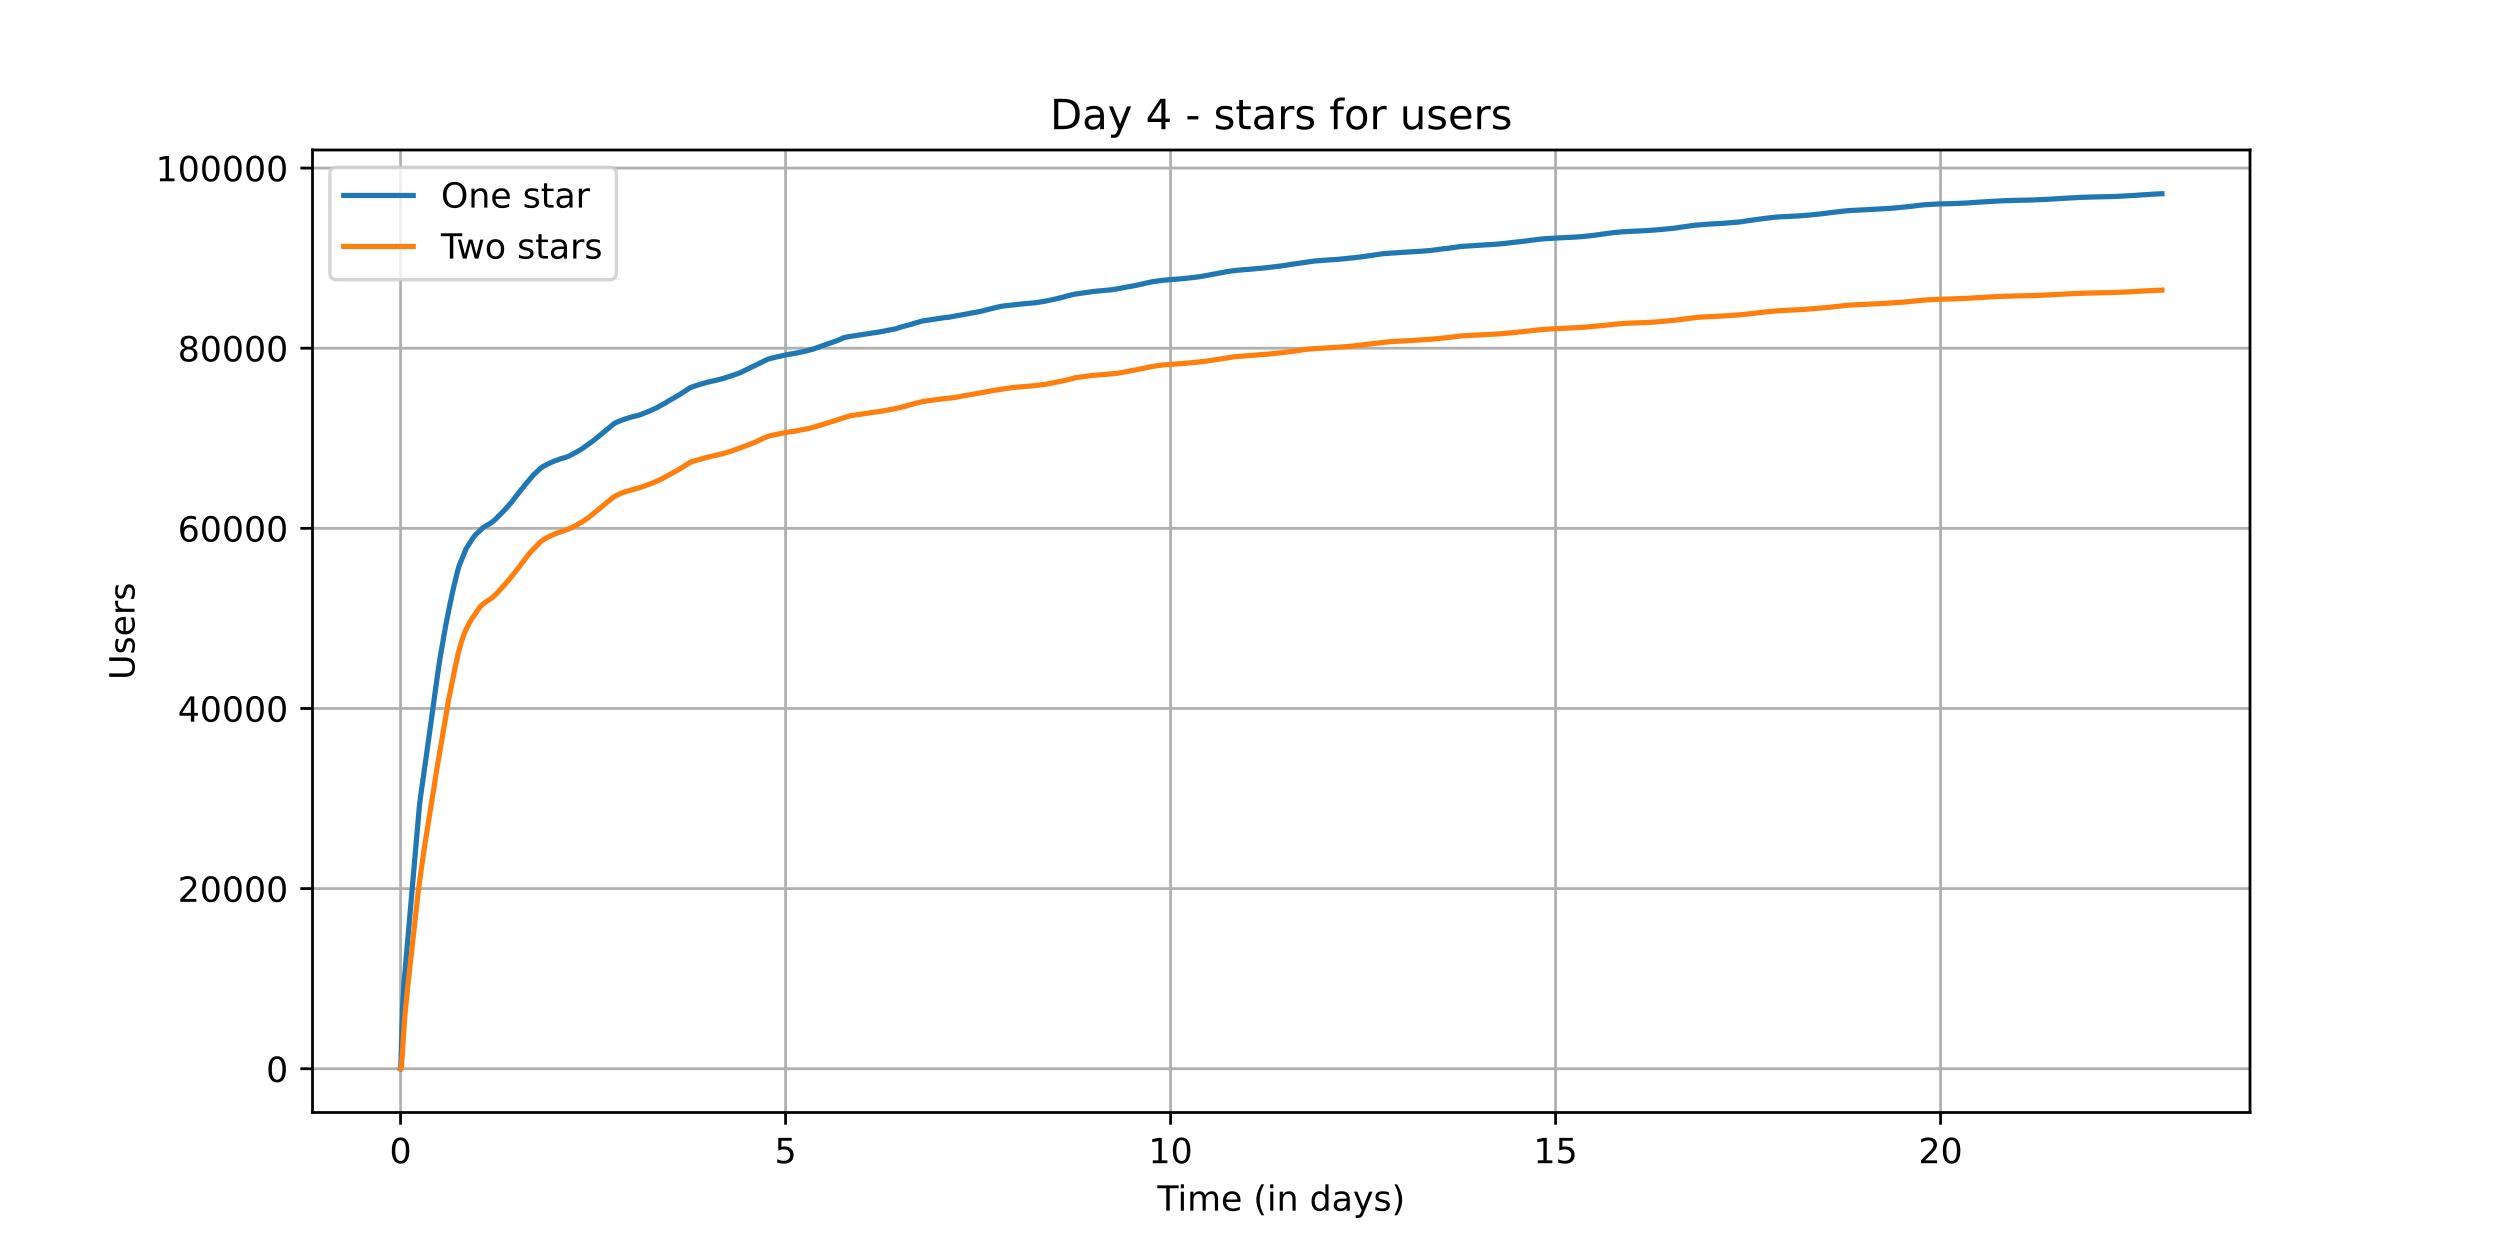<?xml version="1.0" encoding="utf-8" standalone="no"?>
<!DOCTYPE svg PUBLIC "-//W3C//DTD SVG 1.1//EN"
  "http://www.w3.org/Graphics/SVG/1.1/DTD/svg11.dtd">
<!-- Created with matplotlib (https://matplotlib.org/) -->
<svg height="360pt" version="1.1" viewBox="0 0 720 360" width="720pt" xmlns="http://www.w3.org/2000/svg" xmlns:xlink="http://www.w3.org/1999/xlink">
 <defs>
  <style type="text/css">*{stroke-linecap:butt;stroke-linejoin:round;}</style>
 </defs>
 <g id="figure_1">
  <g id="patch_1">
   <path d="M 0 360 
L 720 360 
L 720 0 
L 0 0 
z
" style="fill:#ffffff;"/>
  </g>
  <g id="axes_1">
   <g id="patch_2">
    <path d="M 90 320.4 
L 648 320.4 
L 648 43.2 
L 90 43.2 
z
" style="fill:#ffffff;"/>
   </g>
   <g id="matplotlib.axis_1">
    <g id="xtick_1">
     <g id="line2d_1">
      <path clip-path="url(#pbadf01e2cc)" d="M 115.364 320.4 
L 115.364 43.2 
" style="fill:none;stroke:#b0b0b0;stroke-linecap:square;stroke-width:0.8;"/>
     </g>
     <g id="line2d_2">
      <defs>
       <path d="M 0 0 
L 0 3.5 
" id="m82d9722c6d" style="stroke:#000000;stroke-width:0.8;"/>
      </defs>
      <g>
       <use style="stroke:#000000;stroke-width:0.8;" x="115.364" xlink:href="#m82d9722c6d" y="320.4"/>
      </g>
     </g>
     <g id="text_1">
      <!-- 0 -->
      <g transform="translate(112.182 334.998)scale(0.1 -0.1)">
       <defs>
        <path d="M 31.781 66.406 
Q 24.172 66.406 20.328 58.906 
Q 16.5 51.422 16.5 36.375 
Q 16.5 21.391 20.328 13.891 
Q 24.172 6.391 31.781 6.391 
Q 39.453 6.391 43.281 13.891 
Q 47.125 21.391 47.125 36.375 
Q 47.125 51.422 43.281 58.906 
Q 39.453 66.406 31.781 66.406 
z
M 31.781 74.219 
Q 44.047 74.219 50.516 64.516 
Q 56.984 54.828 56.984 36.375 
Q 56.984 17.969 50.516 8.266 
Q 44.047 -1.422 31.781 -1.422 
Q 19.531 -1.422 13.062 8.266 
Q 6.594 17.969 6.594 36.375 
Q 6.594 54.828 13.062 64.516 
Q 19.531 74.219 31.781 74.219 
z
" id="DejaVuSans-48"/>
       </defs>
       <use xlink:href="#DejaVuSans-48"/>
      </g>
     </g>
    </g>
    <g id="xtick_2">
     <g id="line2d_3">
      <path clip-path="url(#pbadf01e2cc)" d="M 226.243 320.4 
L 226.243 43.2 
" style="fill:none;stroke:#b0b0b0;stroke-linecap:square;stroke-width:0.8;"/>
     </g>
     <g id="line2d_4">
      <g>
       <use style="stroke:#000000;stroke-width:0.8;" x="226.243" xlink:href="#m82d9722c6d" y="320.4"/>
      </g>
     </g>
     <g id="text_2">
      <!-- 5 -->
      <g transform="translate(223.062 334.998)scale(0.1 -0.1)">
       <defs>
        <path d="M 10.797 72.906 
L 49.516 72.906 
L 49.516 64.594 
L 19.828 64.594 
L 19.828 46.734 
Q 21.969 47.469 24.109 47.828 
Q 26.266 48.188 28.422 48.188 
Q 40.625 48.188 47.75 41.5 
Q 54.891 34.812 54.891 23.391 
Q 54.891 11.625 47.562 5.094 
Q 40.234 -1.422 26.906 -1.422 
Q 22.312 -1.422 17.547 -0.641 
Q 12.797 0.141 7.719 1.703 
L 7.719 11.625 
Q 12.109 9.234 16.797 8.062 
Q 21.484 6.891 26.703 6.891 
Q 35.156 6.891 40.078 11.328 
Q 45.016 15.766 45.016 23.391 
Q 45.016 31 40.078 35.438 
Q 35.156 39.891 26.703 39.891 
Q 22.75 39.891 18.812 39.016 
Q 14.891 38.141 10.797 36.281 
z
" id="DejaVuSans-53"/>
       </defs>
       <use xlink:href="#DejaVuSans-53"/>
      </g>
     </g>
    </g>
    <g id="xtick_3">
     <g id="line2d_5">
      <path clip-path="url(#pbadf01e2cc)" d="M 337.123 320.4 
L 337.123 43.2 
" style="fill:none;stroke:#b0b0b0;stroke-linecap:square;stroke-width:0.8;"/>
     </g>
     <g id="line2d_6">
      <g>
       <use style="stroke:#000000;stroke-width:0.8;" x="337.123" xlink:href="#m82d9722c6d" y="320.4"/>
      </g>
     </g>
     <g id="text_3">
      <!-- 10 -->
      <g transform="translate(330.761 334.998)scale(0.1 -0.1)">
       <defs>
        <path d="M 12.406 8.297 
L 28.516 8.297 
L 28.516 63.922 
L 10.984 60.406 
L 10.984 69.391 
L 28.422 72.906 
L 38.281 72.906 
L 38.281 8.297 
L 54.391 8.297 
L 54.391 0 
L 12.406 0 
z
" id="DejaVuSans-49"/>
       </defs>
       <use xlink:href="#DejaVuSans-49"/>
       <use x="63.623" xlink:href="#DejaVuSans-48"/>
      </g>
     </g>
    </g>
    <g id="xtick_4">
     <g id="line2d_7">
      <path clip-path="url(#pbadf01e2cc)" d="M 448.003 320.4 
L 448.003 43.2 
" style="fill:none;stroke:#b0b0b0;stroke-linecap:square;stroke-width:0.8;"/>
     </g>
     <g id="line2d_8">
      <g>
       <use style="stroke:#000000;stroke-width:0.8;" x="448.003" xlink:href="#m82d9722c6d" y="320.4"/>
      </g>
     </g>
     <g id="text_4">
      <!-- 15 -->
      <g transform="translate(441.64 334.998)scale(0.1 -0.1)">
       <use xlink:href="#DejaVuSans-49"/>
       <use x="63.623" xlink:href="#DejaVuSans-53"/>
      </g>
     </g>
    </g>
    <g id="xtick_5">
     <g id="line2d_9">
      <path clip-path="url(#pbadf01e2cc)" d="M 558.883 320.4 
L 558.883 43.2 
" style="fill:none;stroke:#b0b0b0;stroke-linecap:square;stroke-width:0.8;"/>
     </g>
     <g id="line2d_10">
      <g>
       <use style="stroke:#000000;stroke-width:0.8;" x="558.883" xlink:href="#m82d9722c6d" y="320.4"/>
      </g>
     </g>
     <g id="text_5">
      <!-- 20 -->
      <g transform="translate(552.52 334.998)scale(0.1 -0.1)">
       <defs>
        <path d="M 19.188 8.297 
L 53.609 8.297 
L 53.609 0 
L 7.328 0 
L 7.328 8.297 
Q 12.938 14.109 22.625 23.891 
Q 32.328 33.688 34.812 36.531 
Q 39.547 41.844 41.422 45.531 
Q 43.312 49.219 43.312 52.781 
Q 43.312 58.594 39.234 62.25 
Q 35.156 65.922 28.609 65.922 
Q 23.969 65.922 18.812 64.312 
Q 13.672 62.703 7.812 59.422 
L 7.812 69.391 
Q 13.766 71.781 18.938 73 
Q 24.125 74.219 28.422 74.219 
Q 39.75 74.219 46.484 68.547 
Q 53.219 62.891 53.219 53.422 
Q 53.219 48.922 51.531 44.891 
Q 49.859 40.875 45.406 35.406 
Q 44.188 33.984 37.641 27.219 
Q 31.109 20.453 19.188 8.297 
z
" id="DejaVuSans-50"/>
       </defs>
       <use xlink:href="#DejaVuSans-50"/>
       <use x="63.623" xlink:href="#DejaVuSans-48"/>
      </g>
     </g>
    </g>
    <g id="text_6">
     <!-- Time (in days) -->
     <g transform="translate(333.327 348.677)scale(0.1 -0.1)">
      <defs>
       <path d="M -0.297 72.906 
L 61.375 72.906 
L 61.375 64.594 
L 35.5 64.594 
L 35.5 0 
L 25.594 0 
L 25.594 64.594 
L -0.297 64.594 
z
" id="DejaVuSans-84"/>
       <path d="M 9.422 54.688 
L 18.406 54.688 
L 18.406 0 
L 9.422 0 
z
M 9.422 75.984 
L 18.406 75.984 
L 18.406 64.594 
L 9.422 64.594 
z
" id="DejaVuSans-105"/>
       <path d="M 52 44.188 
Q 55.375 50.25 60.062 53.125 
Q 64.75 56 71.094 56 
Q 79.641 56 84.281 50.016 
Q 88.922 44.047 88.922 33.016 
L 88.922 0 
L 79.891 0 
L 79.891 32.719 
Q 79.891 40.578 77.094 44.375 
Q 74.312 48.188 68.609 48.188 
Q 61.625 48.188 57.562 43.547 
Q 53.516 38.922 53.516 30.906 
L 53.516 0 
L 44.484 0 
L 44.484 32.719 
Q 44.484 40.625 41.703 44.406 
Q 38.922 48.188 33.109 48.188 
Q 26.219 48.188 22.156 43.531 
Q 18.109 38.875 18.109 30.906 
L 18.109 0 
L 9.078 0 
L 9.078 54.688 
L 18.109 54.688 
L 18.109 46.188 
Q 21.188 51.219 25.484 53.609 
Q 29.781 56 35.688 56 
Q 41.656 56 45.828 52.969 
Q 50 49.953 52 44.188 
z
" id="DejaVuSans-109"/>
       <path d="M 56.203 29.594 
L 56.203 25.203 
L 14.891 25.203 
Q 15.484 15.922 20.484 11.062 
Q 25.484 6.203 34.422 6.203 
Q 39.594 6.203 44.453 7.469 
Q 49.312 8.734 54.109 11.281 
L 54.109 2.781 
Q 49.266 0.734 44.188 -0.344 
Q 39.109 -1.422 33.891 -1.422 
Q 20.797 -1.422 13.156 6.188 
Q 5.516 13.812 5.516 26.812 
Q 5.516 40.234 12.766 48.109 
Q 20.016 56 32.328 56 
Q 43.359 56 49.781 48.891 
Q 56.203 41.797 56.203 29.594 
z
M 47.219 32.234 
Q 47.125 39.594 43.094 43.984 
Q 39.062 48.391 32.422 48.391 
Q 24.906 48.391 20.391 44.141 
Q 15.875 39.891 15.188 32.172 
z
" id="DejaVuSans-101"/>
       <path id="DejaVuSans-32"/>
       <path d="M 31 75.875 
Q 24.469 64.656 21.281 53.656 
Q 18.109 42.672 18.109 31.391 
Q 18.109 20.125 21.312 9.062 
Q 24.516 -2 31 -13.188 
L 23.188 -13.188 
Q 15.875 -1.703 12.234 9.375 
Q 8.594 20.453 8.594 31.391 
Q 8.594 42.281 12.203 53.312 
Q 15.828 64.359 23.188 75.875 
z
" id="DejaVuSans-40"/>
       <path d="M 54.891 33.016 
L 54.891 0 
L 45.906 0 
L 45.906 32.719 
Q 45.906 40.484 42.875 44.328 
Q 39.844 48.188 33.797 48.188 
Q 26.516 48.188 22.312 43.547 
Q 18.109 38.922 18.109 30.906 
L 18.109 0 
L 9.078 0 
L 9.078 54.688 
L 18.109 54.688 
L 18.109 46.188 
Q 21.344 51.125 25.703 53.562 
Q 30.078 56 35.797 56 
Q 45.219 56 50.047 50.172 
Q 54.891 44.344 54.891 33.016 
z
" id="DejaVuSans-110"/>
       <path d="M 45.406 46.391 
L 45.406 75.984 
L 54.391 75.984 
L 54.391 0 
L 45.406 0 
L 45.406 8.203 
Q 42.578 3.328 38.25 0.953 
Q 33.938 -1.422 27.875 -1.422 
Q 17.969 -1.422 11.734 6.484 
Q 5.516 14.406 5.516 27.297 
Q 5.516 40.188 11.734 48.094 
Q 17.969 56 27.875 56 
Q 33.938 56 38.25 53.625 
Q 42.578 51.266 45.406 46.391 
z
M 14.797 27.297 
Q 14.797 17.391 18.875 11.75 
Q 22.953 6.109 30.078 6.109 
Q 37.203 6.109 41.297 11.75 
Q 45.406 17.391 45.406 27.297 
Q 45.406 37.203 41.297 42.844 
Q 37.203 48.484 30.078 48.484 
Q 22.953 48.484 18.875 42.844 
Q 14.797 37.203 14.797 27.297 
z
" id="DejaVuSans-100"/>
       <path d="M 34.281 27.484 
Q 23.391 27.484 19.188 25 
Q 14.984 22.516 14.984 16.5 
Q 14.984 11.719 18.141 8.906 
Q 21.297 6.109 26.703 6.109 
Q 34.188 6.109 38.703 11.406 
Q 43.219 16.703 43.219 25.484 
L 43.219 27.484 
z
M 52.203 31.203 
L 52.203 0 
L 43.219 0 
L 43.219 8.297 
Q 40.141 3.328 35.547 0.953 
Q 30.953 -1.422 24.312 -1.422 
Q 15.922 -1.422 10.953 3.297 
Q 6 8.016 6 15.922 
Q 6 25.141 12.172 29.828 
Q 18.359 34.516 30.609 34.516 
L 43.219 34.516 
L 43.219 35.406 
Q 43.219 41.609 39.141 45 
Q 35.062 48.391 27.688 48.391 
Q 23 48.391 18.547 47.266 
Q 14.109 46.141 10.016 43.891 
L 10.016 52.203 
Q 14.938 54.109 19.578 55.047 
Q 24.219 56 28.609 56 
Q 40.484 56 46.344 49.844 
Q 52.203 43.703 52.203 31.203 
z
" id="DejaVuSans-97"/>
       <path d="M 32.172 -5.078 
Q 28.375 -14.844 24.75 -17.812 
Q 21.141 -20.797 15.094 -20.797 
L 7.906 -20.797 
L 7.906 -13.281 
L 13.188 -13.281 
Q 16.891 -13.281 18.938 -11.516 
Q 21 -9.766 23.484 -3.219 
L 25.094 0.875 
L 2.984 54.688 
L 12.5 54.688 
L 29.594 11.922 
L 46.688 54.688 
L 56.203 54.688 
z
" id="DejaVuSans-121"/>
       <path d="M 44.281 53.078 
L 44.281 44.578 
Q 40.484 46.531 36.375 47.5 
Q 32.281 48.484 27.875 48.484 
Q 21.188 48.484 17.844 46.438 
Q 14.5 44.391 14.5 40.281 
Q 14.5 37.156 16.891 35.375 
Q 19.281 33.594 26.516 31.984 
L 29.594 31.297 
Q 39.156 29.25 43.188 25.516 
Q 47.219 21.781 47.219 15.094 
Q 47.219 7.469 41.188 3.016 
Q 35.156 -1.422 24.609 -1.422 
Q 20.219 -1.422 15.453 -0.562 
Q 10.688 0.297 5.422 2 
L 5.422 11.281 
Q 10.406 8.688 15.234 7.391 
Q 20.062 6.109 24.812 6.109 
Q 31.156 6.109 34.562 8.281 
Q 37.984 10.453 37.984 14.406 
Q 37.984 18.062 35.516 20.016 
Q 33.062 21.969 24.703 23.781 
L 21.578 24.516 
Q 13.234 26.266 9.516 29.906 
Q 5.812 33.547 5.812 39.891 
Q 5.812 47.609 11.281 51.797 
Q 16.75 56 26.812 56 
Q 31.781 56 36.172 55.266 
Q 40.578 54.547 44.281 53.078 
z
" id="DejaVuSans-115"/>
       <path d="M 8.016 75.875 
L 15.828 75.875 
Q 23.141 64.359 26.781 53.312 
Q 30.422 42.281 30.422 31.391 
Q 30.422 20.453 26.781 9.375 
Q 23.141 -1.703 15.828 -13.188 
L 8.016 -13.188 
Q 14.5 -2 17.703 9.062 
Q 20.906 20.125 20.906 31.391 
Q 20.906 42.672 17.703 53.656 
Q 14.5 64.656 8.016 75.875 
z
" id="DejaVuSans-41"/>
      </defs>
      <use xlink:href="#DejaVuSans-84"/>
      <use x="57.959" xlink:href="#DejaVuSans-105"/>
      <use x="85.742" xlink:href="#DejaVuSans-109"/>
      <use x="183.154" xlink:href="#DejaVuSans-101"/>
      <use x="244.678" xlink:href="#DejaVuSans-32"/>
      <use x="276.465" xlink:href="#DejaVuSans-40"/>
      <use x="315.479" xlink:href="#DejaVuSans-105"/>
      <use x="343.262" xlink:href="#DejaVuSans-110"/>
      <use x="406.641" xlink:href="#DejaVuSans-32"/>
      <use x="438.428" xlink:href="#DejaVuSans-100"/>
      <use x="501.904" xlink:href="#DejaVuSans-97"/>
      <use x="563.184" xlink:href="#DejaVuSans-121"/>
      <use x="622.363" xlink:href="#DejaVuSans-115"/>
      <use x="674.463" xlink:href="#DejaVuSans-41"/>
     </g>
    </g>
   </g>
   <g id="matplotlib.axis_2">
    <g id="ytick_1">
     <g id="line2d_11">
      <path clip-path="url(#pbadf01e2cc)" d="M 90 307.8 
L 648 307.8 
" style="fill:none;stroke:#b0b0b0;stroke-linecap:square;stroke-width:0.8;"/>
     </g>
     <g id="line2d_12">
      <defs>
       <path d="M 0 0 
L -3.5 0 
" id="m95acfbff0a" style="stroke:#000000;stroke-width:0.8;"/>
      </defs>
      <g>
       <use style="stroke:#000000;stroke-width:0.8;" x="90" xlink:href="#m95acfbff0a" y="307.8"/>
      </g>
     </g>
     <g id="text_7">
      <!-- 0 -->
      <g transform="translate(76.638 311.599)scale(0.1 -0.1)">
       <use xlink:href="#DejaVuSans-48"/>
      </g>
     </g>
    </g>
    <g id="ytick_2">
     <g id="line2d_13">
      <path clip-path="url(#pbadf01e2cc)" d="M 90 255.922 
L 648 255.922 
" style="fill:none;stroke:#b0b0b0;stroke-linecap:square;stroke-width:0.8;"/>
     </g>
     <g id="line2d_14">
      <g>
       <use style="stroke:#000000;stroke-width:0.8;" x="90" xlink:href="#m95acfbff0a" y="255.922"/>
      </g>
     </g>
     <g id="text_8">
      <!-- 20000 -->
      <g transform="translate(51.188 259.721)scale(0.1 -0.1)">
       <use xlink:href="#DejaVuSans-50"/>
       <use x="63.623" xlink:href="#DejaVuSans-48"/>
       <use x="127.246" xlink:href="#DejaVuSans-48"/>
       <use x="190.869" xlink:href="#DejaVuSans-48"/>
       <use x="254.492" xlink:href="#DejaVuSans-48"/>
      </g>
     </g>
    </g>
    <g id="ytick_3">
     <g id="line2d_15">
      <path clip-path="url(#pbadf01e2cc)" d="M 90 204.044 
L 648 204.044 
" style="fill:none;stroke:#b0b0b0;stroke-linecap:square;stroke-width:0.8;"/>
     </g>
     <g id="line2d_16">
      <g>
       <use style="stroke:#000000;stroke-width:0.8;" x="90" xlink:href="#m95acfbff0a" y="204.044"/>
      </g>
     </g>
     <g id="text_9">
      <!-- 40000 -->
      <g transform="translate(51.188 207.843)scale(0.1 -0.1)">
       <defs>
        <path d="M 37.797 64.312 
L 12.891 25.391 
L 37.797 25.391 
z
M 35.203 72.906 
L 47.609 72.906 
L 47.609 25.391 
L 58.016 25.391 
L 58.016 17.188 
L 47.609 17.188 
L 47.609 0 
L 37.797 0 
L 37.797 17.188 
L 4.891 17.188 
L 4.891 26.703 
z
" id="DejaVuSans-52"/>
       </defs>
       <use xlink:href="#DejaVuSans-52"/>
       <use x="63.623" xlink:href="#DejaVuSans-48"/>
       <use x="127.246" xlink:href="#DejaVuSans-48"/>
       <use x="190.869" xlink:href="#DejaVuSans-48"/>
       <use x="254.492" xlink:href="#DejaVuSans-48"/>
      </g>
     </g>
    </g>
    <g id="ytick_4">
     <g id="line2d_17">
      <path clip-path="url(#pbadf01e2cc)" d="M 90 152.166 
L 648 152.166 
" style="fill:none;stroke:#b0b0b0;stroke-linecap:square;stroke-width:0.8;"/>
     </g>
     <g id="line2d_18">
      <g>
       <use style="stroke:#000000;stroke-width:0.8;" x="90" xlink:href="#m95acfbff0a" y="152.166"/>
      </g>
     </g>
     <g id="text_10">
      <!-- 60000 -->
      <g transform="translate(51.188 155.965)scale(0.1 -0.1)">
       <defs>
        <path d="M 33.016 40.375 
Q 26.375 40.375 22.484 35.828 
Q 18.609 31.297 18.609 23.391 
Q 18.609 15.531 22.484 10.953 
Q 26.375 6.391 33.016 6.391 
Q 39.656 6.391 43.531 10.953 
Q 47.406 15.531 47.406 23.391 
Q 47.406 31.297 43.531 35.828 
Q 39.656 40.375 33.016 40.375 
z
M 52.594 71.297 
L 52.594 62.312 
Q 48.875 64.062 45.094 64.984 
Q 41.312 65.922 37.594 65.922 
Q 27.828 65.922 22.672 59.328 
Q 17.531 52.734 16.797 39.406 
Q 19.672 43.656 24.016 45.922 
Q 28.375 48.188 33.594 48.188 
Q 44.578 48.188 50.953 41.516 
Q 57.328 34.859 57.328 23.391 
Q 57.328 12.156 50.688 5.359 
Q 44.047 -1.422 33.016 -1.422 
Q 20.359 -1.422 13.672 8.266 
Q 6.984 17.969 6.984 36.375 
Q 6.984 53.656 15.188 63.938 
Q 23.391 74.219 37.203 74.219 
Q 40.922 74.219 44.703 73.484 
Q 48.484 72.75 52.594 71.297 
z
" id="DejaVuSans-54"/>
       </defs>
       <use xlink:href="#DejaVuSans-54"/>
       <use x="63.623" xlink:href="#DejaVuSans-48"/>
       <use x="127.246" xlink:href="#DejaVuSans-48"/>
       <use x="190.869" xlink:href="#DejaVuSans-48"/>
       <use x="254.492" xlink:href="#DejaVuSans-48"/>
      </g>
     </g>
    </g>
    <g id="ytick_5">
     <g id="line2d_19">
      <path clip-path="url(#pbadf01e2cc)" d="M 90 100.288 
L 648 100.288 
" style="fill:none;stroke:#b0b0b0;stroke-linecap:square;stroke-width:0.8;"/>
     </g>
     <g id="line2d_20">
      <g>
       <use style="stroke:#000000;stroke-width:0.8;" x="90" xlink:href="#m95acfbff0a" y="100.288"/>
      </g>
     </g>
     <g id="text_11">
      <!-- 80000 -->
      <g transform="translate(51.188 104.087)scale(0.1 -0.1)">
       <defs>
        <path d="M 31.781 34.625 
Q 24.75 34.625 20.719 30.859 
Q 16.703 27.094 16.703 20.516 
Q 16.703 13.922 20.719 10.156 
Q 24.75 6.391 31.781 6.391 
Q 38.812 6.391 42.859 10.172 
Q 46.922 13.969 46.922 20.516 
Q 46.922 27.094 42.891 30.859 
Q 38.875 34.625 31.781 34.625 
z
M 21.922 38.812 
Q 15.578 40.375 12.031 44.719 
Q 8.5 49.078 8.5 55.328 
Q 8.5 64.062 14.719 69.141 
Q 20.953 74.219 31.781 74.219 
Q 42.672 74.219 48.875 69.141 
Q 55.078 64.062 55.078 55.328 
Q 55.078 49.078 51.531 44.719 
Q 48 40.375 41.703 38.812 
Q 48.828 37.156 52.797 32.312 
Q 56.781 27.484 56.781 20.516 
Q 56.781 9.906 50.312 4.234 
Q 43.844 -1.422 31.781 -1.422 
Q 19.734 -1.422 13.25 4.234 
Q 6.781 9.906 6.781 20.516 
Q 6.781 27.484 10.781 32.312 
Q 14.797 37.156 21.922 38.812 
z
M 18.312 54.391 
Q 18.312 48.734 21.844 45.562 
Q 25.391 42.391 31.781 42.391 
Q 38.141 42.391 41.719 45.562 
Q 45.312 48.734 45.312 54.391 
Q 45.312 60.062 41.719 63.234 
Q 38.141 66.406 31.781 66.406 
Q 25.391 66.406 21.844 63.234 
Q 18.312 60.062 18.312 54.391 
z
" id="DejaVuSans-56"/>
       </defs>
       <use xlink:href="#DejaVuSans-56"/>
       <use x="63.623" xlink:href="#DejaVuSans-48"/>
       <use x="127.246" xlink:href="#DejaVuSans-48"/>
       <use x="190.869" xlink:href="#DejaVuSans-48"/>
       <use x="254.492" xlink:href="#DejaVuSans-48"/>
      </g>
     </g>
    </g>
    <g id="ytick_6">
     <g id="line2d_21">
      <path clip-path="url(#pbadf01e2cc)" d="M 90 48.41 
L 648 48.41 
" style="fill:none;stroke:#b0b0b0;stroke-linecap:square;stroke-width:0.8;"/>
     </g>
     <g id="line2d_22">
      <g>
       <use style="stroke:#000000;stroke-width:0.8;" x="90" xlink:href="#m95acfbff0a" y="48.41"/>
      </g>
     </g>
     <g id="text_12">
      <!-- 100000 -->
      <g transform="translate(44.825 52.209)scale(0.1 -0.1)">
       <use xlink:href="#DejaVuSans-49"/>
       <use x="63.623" xlink:href="#DejaVuSans-48"/>
       <use x="127.246" xlink:href="#DejaVuSans-48"/>
       <use x="190.869" xlink:href="#DejaVuSans-48"/>
       <use x="254.492" xlink:href="#DejaVuSans-48"/>
       <use x="318.115" xlink:href="#DejaVuSans-48"/>
      </g>
     </g>
    </g>
    <g id="text_13">
     <!-- Users -->
     <g transform="translate(38.745 195.801)rotate(-90)scale(0.1 -0.1)">
      <defs>
       <path d="M 8.688 72.906 
L 18.609 72.906 
L 18.609 28.609 
Q 18.609 16.891 22.844 11.734 
Q 27.094 6.594 36.625 6.594 
Q 46.094 6.594 50.344 11.734 
Q 54.594 16.891 54.594 28.609 
L 54.594 72.906 
L 64.5 72.906 
L 64.5 27.391 
Q 64.5 13.141 57.438 5.859 
Q 50.391 -1.422 36.625 -1.422 
Q 22.797 -1.422 15.734 5.859 
Q 8.688 13.141 8.688 27.391 
z
" id="DejaVuSans-85"/>
       <path d="M 41.109 46.297 
Q 39.594 47.172 37.812 47.578 
Q 36.031 48 33.891 48 
Q 26.266 48 22.188 43.047 
Q 18.109 38.094 18.109 28.812 
L 18.109 0 
L 9.078 0 
L 9.078 54.688 
L 18.109 54.688 
L 18.109 46.188 
Q 20.953 51.172 25.484 53.578 
Q 30.031 56 36.531 56 
Q 37.453 56 38.578 55.875 
Q 39.703 55.766 41.062 55.516 
z
" id="DejaVuSans-114"/>
      </defs>
      <use xlink:href="#DejaVuSans-85"/>
      <use x="73.193" xlink:href="#DejaVuSans-115"/>
      <use x="125.293" xlink:href="#DejaVuSans-101"/>
      <use x="186.816" xlink:href="#DejaVuSans-114"/>
      <use x="227.93" xlink:href="#DejaVuSans-115"/>
     </g>
    </g>
   </g>
   <g id="line2d_23">
    <path clip-path="url(#pbadf01e2cc)" d="M 115.364 307.8 
L 115.409 307.709 
L 115.485 305.634 
L 115.928 290.159 
L 116.325 283.433 
L 120.786 232.151 
L 121.056 229.962 
L 121.456 227.034 
L 122.201 221.781 
L 122.218 221.677 
L 123.117 215.276 
L 124.277 206.947 
L 125.3 199.429 
L 126.033 194.234 
L 126.697 189.728 
L 128.404 179.921 
L 128.602 178.971 
L 128.937 177.257 
L 129.577 174.103 
L 130.277 170.834 
L 130.384 170.37 
L 130.644 169.169 
L 131.697 164.824 
L 132.201 163.011 
L 134.262 158.005 
L 136.162 155.017 
L 136.527 154.571 
L 136.893 154.049 
L 139.243 151.886 
L 139.875 151.518 
L 140.142 151.346 
L 140.34 151.243 
L 140.812 150.955 
L 141.163 150.742 
L 141.544 150.496 
L 141.783 150.324 
L 142.031 150.114 
L 142.409 149.819 
L 142.961 149.287 
L 143.263 148.965 
L 143.342 148.861 
L 144.118 148.122 
L 145.095 147.1 
L 145.614 146.597 
L 146.026 146.099 
L 147.41 144.517 
L 147.781 144.013 
L 150.259 140.81 
L 150.487 140.563 
L 150.746 140.283 
L 151.093 139.796 
L 153.55 136.87 
L 153.55 136.87 
L 155.775 134.774 
L 155.918 134.665 
L 156.536 134.273 
L 157.292 133.887 
L 157.573 133.731 
L 158.122 133.454 
L 159.184 132.984 
L 159.432 132.875 
L 159.737 132.743 
L 160.424 132.53 
L 160.714 132.421 
L 161.156 132.237 
L 161.552 132.094 
L 162.034 131.985 
L 162.673 131.783 
L 163.253 131.578 
L 163.497 131.513 
L 163.924 131.332 
L 167.19 129.532 
L 167.388 129.402 
L 170.731 127.026 
L 170.96 126.844 
L 176.957 121.931 
L 177.171 121.825 
L 177.476 121.672 
L 178.743 121.143 
L 179.277 120.946 
L 179.46 120.876 
L 180.055 120.666 
L 180.742 120.44 
L 181.535 120.194 
L 181.871 120.095 
L 183.321 119.742 
L 183.794 119.623 
L 184.176 119.514 
L 186.587 118.572 
L 187.045 118.391 
L 187.258 118.284 
L 189.151 117.431 
L 189.349 117.33 
L 190.555 116.635 
L 191.166 116.313 
L 191.64 116.056 
L 192.021 115.81 
L 192.342 115.602 
L 194.417 114.417 
L 194.722 114.254 
L 195.165 113.992 
L 198.768 111.657 
L 199.7 111.307 
L 200.371 111.081 
L 203.47 110.153 
L 205.194 109.745 
L 205.56 109.673 
L 206.354 109.496 
L 207.671 109.162 
L 208.619 108.895 
L 209.322 108.653 
L 209.642 108.55 
L 210.283 108.35 
L 210.97 108.122 
L 211.764 107.841 
L 212.069 107.732 
L 212.802 107.486 
L 213.794 107.035 
L 221.015 103.51 
L 221.748 103.276 
L 221.977 103.219 
L 223.289 102.887 
L 226.648 102.153 
L 227.167 102.047 
L 227.808 101.945 
L 228.479 101.837 
L 228.693 101.798 
L 232.066 101.11 
L 232.585 100.968 
L 233.729 100.659 
L 234.019 100.591 
L 241.241 98.042 
L 242.859 97.328 
L 243.119 97.225 
L 243.561 97.121 
L 244.203 97.014 
L 244.6 96.931 
L 251.38 95.881 
L 252.27 95.772 
L 252.929 95.663 
L 257.953 94.696 
L 258.304 94.592 
L 259.098 94.304 
L 259.999 94.042 
L 260.472 93.925 
L 260.884 93.816 
L 262.564 93.367 
L 263.175 93.152 
L 265.589 92.454 
L 271.681 91.523 
L 272.765 91.414 
L 273.268 91.357 
L 282.398 89.684 
L 282.932 89.536 
L 284.199 89.212 
L 285.497 88.89 
L 287.039 88.514 
L 288.138 88.255 
L 288.887 88.149 
L 289.482 88.06 
L 290.657 87.951 
L 292.962 87.674 
L 294.122 87.567 
L 294.442 87.523 
L 295.663 87.414 
L 296.945 87.311 
L 298 87.202 
L 298.58 87.119 
L 299.373 87.01 
L 300.029 86.901 
L 300.747 86.797 
L 301.037 86.727 
L 303.753 86.159 
L 304.73 85.941 
L 305.142 85.832 
L 306.394 85.518 
L 307.126 85.285 
L 307.614 85.16 
L 309.263 84.766 
L 309.934 84.649 
L 310.743 84.54 
L 314.924 83.946 
L 315.872 83.837 
L 317.002 83.76 
L 318.1 83.653 
L 318.619 83.591 
L 320.008 83.482 
L 320.282 83.422 
L 321.061 83.314 
L 327.548 82.11 
L 328.632 81.856 
L 330.875 81.36 
L 331.898 81.127 
L 335.057 80.707 
L 336.354 80.598 
L 337.865 80.455 
L 339.574 80.346 
L 341.207 80.177 
L 342.352 80.069 
L 344.75 79.775 
L 345.666 79.666 
L 352.489 78.408 
L 352.932 78.305 
L 353.451 78.196 
L 355.954 77.879 
L 357.13 77.77 
L 358.534 77.646 
L 360.015 77.537 
L 360.473 77.495 
L 361.588 77.389 
L 361.817 77.36 
L 363.025 77.27 
L 364.246 77.161 
L 364.78 77.096 
L 365.666 76.99 
L 366.169 76.93 
L 367.131 76.821 
L 369.664 76.499 
L 370.427 76.393 
L 370.824 76.313 
L 371.434 76.206 
L 372.06 76.108 
L 372.961 75.999 
L 373.617 75.89 
L 378.534 75.174 
L 380.045 75.065 
L 381.235 74.972 
L 382.609 74.865 
L 383.005 74.844 
L 384.761 74.735 
L 386.119 74.614 
L 387.218 74.505 
L 388.896 74.328 
L 390.072 74.219 
L 390.622 74.147 
L 391.507 74.038 
L 392.056 73.968 
L 392.88 73.861 
L 393.431 73.791 
L 398.286 73.07 
L 399.599 72.961 
L 400.576 72.904 
L 402.27 72.798 
L 402.728 72.754 
L 404.407 72.647 
L 404.819 72.619 
L 406.667 72.51 
L 407.568 72.466 
L 409.262 72.357 
L 410.483 72.263 
L 411.872 72.155 
L 414.619 71.797 
L 415.443 71.69 
L 415.992 71.615 
L 417.092 71.506 
L 420.955 70.956 
L 422.863 70.847 
L 423.885 70.782 
L 425.472 70.673 
L 426.586 70.598 
L 428.448 70.489 
L 429.486 70.427 
L 431.043 70.318 
L 432.523 70.181 
L 433.683 70.072 
L 435.911 69.802 
L 437.01 69.693 
L 439.193 69.436 
L 440.094 69.327 
L 440.659 69.247 
L 441.408 69.138 
L 441.85 69.099 
L 442.553 68.99 
L 442.843 68.961 
L 443.85 68.853 
L 445.194 68.738 
L 447.01 68.629 
L 447.437 68.601 
L 448.506 68.533 
L 450.78 68.425 
L 451.757 68.373 
L 453.817 68.264 
L 454.855 68.196 
L 456.122 68.087 
L 457.785 67.914 
L 458.823 67.805 
L 462.7 67.262 
L 463.509 67.154 
L 464.073 67.076 
L 464.898 66.967 
L 466.149 66.863 
L 467.355 66.754 
L 468.27 66.71 
L 470.315 66.601 
L 471.216 66.559 
L 473.581 66.451 
L 474.589 66.388 
L 476.023 66.279 
L 477.168 66.194 
L 478.374 66.085 
L 478.663 66.059 
L 479.884 65.95 
L 481.487 65.787 
L 482.54 65.68 
L 483.196 65.569 
L 483.822 65.462 
L 484.387 65.387 
L 488.202 64.855 
L 489.576 64.746 
L 490.858 64.637 
L 492.369 64.534 
L 492.598 64.51 
L 493.468 64.474 
L 495.223 64.365 
L 496.123 64.324 
L 497.437 64.215 
L 498.871 64.085 
L 500.443 63.976 
L 500.931 63.927 
L 501.74 63.823 
L 502.091 63.761 
L 502.793 63.652 
L 503.144 63.597 
L 506.548 63.125 
L 507.404 63.016 
L 510.075 62.671 
L 511.174 62.562 
L 512.396 62.469 
L 514.258 62.363 
L 514.624 62.35 
L 516.928 62.241 
L 517.829 62.199 
L 519.278 62.09 
L 520.53 61.986 
L 521.674 61.878 
L 523.399 61.699 
L 524.498 61.59 
L 527.551 61.188 
L 528.619 61.079 
L 531.016 60.785 
L 532.253 60.682 
L 532.543 60.651 
L 534.542 60.542 
L 534.924 60.526 
L 537.213 60.417 
L 537.503 60.391 
L 539.273 60.282 
L 540.128 60.249 
L 542.051 60.14 
L 542.432 60.121 
L 544.231 60.012 
L 545.406 59.922 
L 546.565 59.813 
L 548.244 59.642 
L 549.404 59.533 
L 549.923 59.468 
L 550.946 59.359 
L 551.541 59.271 
L 553.435 59.058 
L 554.503 58.949 
L 555.435 58.9 
L 557.419 58.791 
L 558.396 58.739 
L 562.806 58.633 
L 563.234 58.601 
L 565.813 58.492 
L 566.668 58.459 
L 567.919 58.352 
L 568.331 58.326 
L 569.994 58.218 
L 570.986 58.163 
L 572.513 58.054 
L 573.52 57.997 
L 575.643 57.888 
L 576.65 57.826 
L 579.856 57.717 
L 580.603 57.701 
L 585.777 57.592 
L 586.785 57.53 
L 589.272 57.421 
L 590.219 57.369 
L 592.126 57.26 
L 593.362 57.164 
L 595.454 57.055 
L 596.416 57.001 
L 598.385 56.892 
L 598.813 56.863 
L 602.155 56.755 
L 603.025 56.718 
L 608.381 56.609 
L 609.267 56.57 
L 611.586 56.461 
L 612.715 56.384 
L 614.853 56.275 
L 616.028 56.184 
L 617.799 56.075 
L 618.913 55.995 
L 620.637 55.886 
L 621.476 55.854 
L 622.636 55.8 
L 622.636 55.8 
" style="fill:none;stroke:#1f77b4;stroke-linecap:square;stroke-width:1.5;"/>
   </g>
   <g id="line2d_24">
    <path clip-path="url(#pbadf01e2cc)" d="M 115.364 307.8 
L 115.516 307.722 
L 115.638 307.045 
L 115.85 304.106 
L 116.111 299.627 
L 116.596 292.506 
L 117.419 284.208 
L 117.668 281.936 
L 118.156 277.48 
L 118.523 274.445 
L 120.431 256.853 
L 122.004 245.541 
L 123.926 233.381 
L 124.43 230.193 
L 125.01 226.733 
L 125.432 223.794 
L 125.6 222.749 
L 129.269 201.173 
L 129.33 200.903 
L 129.836 198.444 
L 130.858 193.277 
L 131.88 188.512 
L 132.824 185.028 
L 132.976 184.592 
L 133.189 183.998 
L 133.361 183.446 
L 133.697 182.53 
L 134.247 181.207 
L 134.644 180.445 
L 135.049 179.667 
L 135.232 179.324 
L 135.72 178.484 
L 138.364 174.634 
L 139.532 173.636 
L 139.822 173.418 
L 140.02 173.293 
L 140.477 172.987 
L 140.638 172.881 
L 140.934 172.692 
L 141.768 172.11 
L 142.305 171.641 
L 142.747 171.226 
L 143.082 170.878 
L 143.57 170.365 
L 143.829 170.085 
L 146.861 166.64 
L 147.12 166.282 
L 148.514 164.552 
L 148.804 164.178 
L 149.048 163.893 
L 149.322 163.514 
L 151.066 161.188 
L 151.49 160.651 
L 151.752 160.303 
L 151.95 160.049 
L 152.224 159.686 
L 152.712 159.11 
L 153.062 158.713 
L 155.713 156.002 
L 156.101 155.72 
L 156.712 155.318 
L 156.872 155.209 
L 157.353 154.926 
L 157.878 154.656 
L 158.091 154.547 
L 158.305 154.433 
L 159.077 154.109 
L 159.31 154.005 
L 159.737 153.792 
L 161.232 153.235 
L 161.917 153.012 
L 162.108 152.921 
L 162.429 152.833 
L 162.764 152.726 
L 163.238 152.534 
L 164.245 152.145 
L 164.657 151.969 
L 165.603 151.46 
L 166.076 151.191 
L 166.442 150.968 
L 166.854 150.719 
L 167.098 150.591 
L 167.282 150.493 
L 167.633 150.293 
L 168.06 150.036 
L 168.686 149.603 
L 169.449 149.097 
L 176.56 143.248 
L 176.972 142.994 
L 177.812 142.558 
L 178.224 142.377 
L 178.728 142.159 
L 179.109 141.99 
L 179.353 141.897 
L 179.826 141.707 
L 182.863 140.8 
L 183.291 140.691 
L 183.718 140.595 
L 184.603 140.333 
L 188.098 139.041 
L 188.372 138.914 
L 190.006 138.193 
L 190.22 138.089 
L 190.937 137.731 
L 191.166 137.632 
L 191.563 137.383 
L 195.058 135.464 
L 195.425 135.241 
L 195.715 135.083 
L 196.692 134.468 
L 197.013 134.255 
L 198.982 133.039 
L 199.639 132.831 
L 201.44 132.33 
L 202.295 132.079 
L 202.615 131.993 
L 204.294 131.532 
L 204.782 131.425 
L 205.683 131.238 
L 206.141 131.129 
L 207.763 130.74 
L 210.054 130.084 
L 210.466 129.975 
L 215.427 128.159 
L 216.42 127.776 
L 216.695 127.667 
L 217.046 127.511 
L 218.114 127.031 
L 218.45 126.891 
L 219.152 126.536 
L 220.816 125.804 
L 221.518 125.576 
L 221.793 125.485 
L 224.603 124.902 
L 225.351 124.767 
L 225.87 124.658 
L 226.755 124.468 
L 227.457 124.359 
L 227.96 124.3 
L 228.8 124.191 
L 232.798 123.407 
L 233.241 123.304 
L 234.401 123 
L 234.722 122.917 
L 235.517 122.676 
L 235.883 122.559 
L 236.295 122.453 
L 240.371 121.169 
L 240.707 121.065 
L 240.951 120.964 
L 244.951 119.732 
L 245.577 119.623 
L 250.171 118.961 
L 250.722 118.853 
L 251.273 118.782 
L 252.101 118.676 
L 252.607 118.616 
L 253.372 118.508 
L 254.013 118.404 
L 258.564 117.535 
L 258.808 117.47 
L 260.182 117.115 
L 260.655 117.006 
L 261.358 116.775 
L 262.625 116.453 
L 262.824 116.386 
L 263.221 116.277 
L 263.756 116.124 
L 264.245 116.015 
L 265.803 115.636 
L 266.383 115.556 
L 270.444 114.982 
L 271.391 114.876 
L 271.956 114.801 
L 273.482 114.656 
L 274.489 114.547 
L 285.466 112.588 
L 285.787 112.497 
L 291.772 111.6 
L 292.962 111.491 
L 294.381 111.359 
L 295.984 111.25 
L 296.457 111.203 
L 297.771 111.094 
L 300.243 110.783 
L 301.144 110.674 
L 301.983 110.503 
L 302.578 110.394 
L 302.945 110.329 
L 306.012 109.696 
L 306.302 109.629 
L 306.79 109.52 
L 307.676 109.336 
L 308.057 109.227 
L 309.66 108.801 
L 310.331 108.692 
L 310.865 108.625 
L 311.613 108.521 
L 311.857 108.49 
L 314.512 108.147 
L 315.628 108.039 
L 317.002 107.914 
L 318.543 107.808 
L 319.016 107.761 
L 320.237 107.652 
L 321.489 107.548 
L 322.236 107.439 
L 327.716 106.404 
L 328.632 106.207 
L 331.913 105.533 
L 332.462 105.458 
L 333.088 105.351 
L 333.653 105.271 
L 334.477 105.167 
L 334.782 105.131 
L 336.095 105.022 
L 337.025 104.975 
L 338.277 104.866 
L 338.781 104.809 
L 340.52 104.7 
L 341.97 104.568 
L 343.207 104.462 
L 343.619 104.433 
L 344.581 104.324 
L 346.932 104.039 
L 347.971 103.93 
L 355.588 102.737 
L 356.962 102.628 
L 358.229 102.527 
L 359.633 102.418 
L 360.763 102.335 
L 362.184 102.226 
L 363.529 102.106 
L 365.223 101.997 
L 367.131 101.787 
L 368.214 101.678 
L 370.442 101.409 
L 371.251 101.3 
L 371.77 101.237 
L 372.61 101.128 
L 376.656 100.558 
L 378.167 100.449 
L 378.595 100.418 
L 380.197 100.309 
L 381.189 100.254 
L 382.777 100.145 
L 383.738 100.091 
L 385.646 99.984 
L 386.103 99.943 
L 387.675 99.834 
L 389.324 99.668 
L 390.439 99.562 
L 391.034 99.476 
L 391.995 99.367 
L 394.499 99.056 
L 395.492 98.947 
L 397.477 98.719 
L 398.347 98.61 
L 400.057 98.428 
L 401.751 98.319 
L 402.651 98.278 
L 404.575 98.169 
L 404.971 98.148 
L 407.049 98.042 
L 407.522 97.998 
L 409.201 97.889 
L 409.598 97.868 
L 411.139 97.759 
L 412.131 97.704 
L 413.139 97.598 
L 413.581 97.562 
L 415.275 97.388 
L 416.359 97.279 
L 418.328 97.053 
L 419.168 96.944 
L 421.245 96.706 
L 423.382 96.597 
L 424.328 96.545 
L 426.419 96.436 
L 427.349 96.389 
L 429.7 96.283 
L 430.097 96.26 
L 431.729 96.151 
L 432.172 96.114 
L 433.302 96.005 
L 434.355 95.935 
L 435.637 95.826 
L 437.529 95.614 
L 438.812 95.507 
L 439.361 95.437 
L 440.339 95.328 
L 442.584 95.056 
L 443.683 94.947 
L 444.95 94.841 
L 446.919 94.732 
L 448.094 94.641 
L 450.948 94.532 
L 451.925 94.475 
L 454.199 94.366 
L 454.611 94.343 
L 455.74 94.26 
L 457.205 94.151 
L 459.007 93.959 
L 460.472 93.85 
L 462.028 93.699 
L 463.066 93.591 
L 464.775 93.409 
L 465.905 93.3 
L 467.217 93.191 
L 468.957 93.082 
L 469.842 93.043 
L 473.093 92.934 
L 473.505 92.906 
L 475.931 92.799 
L 476.42 92.75 
L 477.855 92.641 
L 479.411 92.486 
L 480.647 92.377 
L 481.777 92.294 
L 482.708 92.185 
L 485.867 91.764 
L 486.692 91.658 
L 487.271 91.575 
L 488.95 91.404 
L 490.309 91.295 
L 491.224 91.248 
L 493.59 91.139 
L 494.597 91.082 
L 496.657 90.973 
L 497.681 90.911 
L 499.055 90.802 
L 499.497 90.766 
L 500.428 90.716 
L 501.633 90.61 
L 502.107 90.563 
L 503.266 90.455 
L 503.587 90.416 
L 505.587 90.19 
L 506.442 90.081 
L 508.686 89.809 
L 510.03 89.7 
L 511.586 89.544 
L 513.433 89.435 
L 514.532 89.357 
L 516.928 89.248 
L 517.752 89.22 
L 519.553 89.111 
L 520.82 89.01 
L 522.178 88.901 
L 522.651 88.857 
L 523.841 88.748 
L 525.001 88.665 
L 526.283 88.556 
L 526.757 88.512 
L 528.925 88.252 
L 530.131 88.143 
L 530.711 88.06 
L 532.359 87.894 
L 534.436 87.785 
L 535.351 87.739 
L 537.701 87.63 
L 538.724 87.565 
L 541.425 87.459 
L 541.883 87.414 
L 543.773 87.306 
L 545.009 87.21 
L 546.52 87.101 
L 547.435 87.054 
L 548.885 86.945 
L 550.35 86.805 
L 551.511 86.699 
L 552.03 86.634 
L 553.16 86.527 
L 553.664 86.47 
L 555.236 86.364 
L 555.664 86.335 
L 558.106 86.226 
L 559.068 86.172 
L 563.081 86.063 
L 563.371 86.037 
L 566.103 85.928 
L 566.927 85.9 
L 568.514 85.791 
L 569.659 85.705 
L 571.918 85.596 
L 573.017 85.524 
L 575.429 85.417 
L 575.841 85.391 
L 576.788 85.339 
L 580.527 85.23 
L 580.878 85.225 
L 585.884 85.116 
L 586.8 85.07 
L 589.135 84.961 
L 589.898 84.942 
L 591.928 84.834 
L 592.37 84.797 
L 594.522 84.688 
L 595.469 84.639 
L 597.805 84.53 
L 598.217 84.504 
L 601.438 84.395 
L 602.17 84.382 
L 607.343 84.276 
L 607.71 84.263 
L 611.189 84.154 
L 612.136 84.105 
L 614.227 83.996 
L 615.188 83.941 
L 616.837 83.832 
L 617.814 83.775 
L 619.965 83.666 
L 620.866 83.625 
L 622.636 83.56 
L 622.636 83.56 
" style="fill:none;stroke:#ff7f0e;stroke-linecap:square;stroke-width:1.5;"/>
   </g>
   <g id="patch_3">
    <path d="M 90 320.4 
L 90 43.2 
" style="fill:none;stroke:#000000;stroke-linecap:square;stroke-linejoin:miter;stroke-width:0.8;"/>
   </g>
   <g id="patch_4">
    <path d="M 648 320.4 
L 648 43.2 
" style="fill:none;stroke:#000000;stroke-linecap:square;stroke-linejoin:miter;stroke-width:0.8;"/>
   </g>
   <g id="patch_5">
    <path d="M 90 320.4 
L 648 320.4 
" style="fill:none;stroke:#000000;stroke-linecap:square;stroke-linejoin:miter;stroke-width:0.8;"/>
   </g>
   <g id="patch_6">
    <path d="M 90 43.2 
L 648 43.2 
" style="fill:none;stroke:#000000;stroke-linecap:square;stroke-linejoin:miter;stroke-width:0.8;"/>
   </g>
   <g id="text_14">
    <!-- Day 4 - stars for users -->
    <g transform="translate(302.426 37.2)scale(0.12 -0.12)">
     <defs>
      <path d="M 19.672 64.797 
L 19.672 8.109 
L 31.594 8.109 
Q 46.688 8.109 53.688 14.938 
Q 60.688 21.781 60.688 36.531 
Q 60.688 51.172 53.688 57.984 
Q 46.688 64.797 31.594 64.797 
z
M 9.812 72.906 
L 30.078 72.906 
Q 51.266 72.906 61.172 64.094 
Q 71.094 55.281 71.094 36.531 
Q 71.094 17.672 61.125 8.828 
Q 51.172 0 30.078 0 
L 9.812 0 
z
" id="DejaVuSans-68"/>
      <path d="M 4.891 31.391 
L 31.203 31.391 
L 31.203 23.391 
L 4.891 23.391 
z
" id="DejaVuSans-45"/>
      <path d="M 18.312 70.219 
L 18.312 54.688 
L 36.812 54.688 
L 36.812 47.703 
L 18.312 47.703 
L 18.312 18.016 
Q 18.312 11.328 20.141 9.422 
Q 21.969 7.516 27.594 7.516 
L 36.812 7.516 
L 36.812 0 
L 27.594 0 
Q 17.188 0 13.234 3.875 
Q 9.281 7.766 9.281 18.016 
L 9.281 47.703 
L 2.688 47.703 
L 2.688 54.688 
L 9.281 54.688 
L 9.281 70.219 
z
" id="DejaVuSans-116"/>
      <path d="M 37.109 75.984 
L 37.109 68.5 
L 28.516 68.5 
Q 23.688 68.5 21.797 66.547 
Q 19.922 64.594 19.922 59.516 
L 19.922 54.688 
L 34.719 54.688 
L 34.719 47.703 
L 19.922 47.703 
L 19.922 0 
L 10.891 0 
L 10.891 47.703 
L 2.297 47.703 
L 2.297 54.688 
L 10.891 54.688 
L 10.891 58.5 
Q 10.891 67.625 15.141 71.797 
Q 19.391 75.984 28.609 75.984 
z
" id="DejaVuSans-102"/>
      <path d="M 30.609 48.391 
Q 23.391 48.391 19.188 42.75 
Q 14.984 37.109 14.984 27.297 
Q 14.984 17.484 19.156 11.844 
Q 23.344 6.203 30.609 6.203 
Q 37.797 6.203 41.984 11.859 
Q 46.188 17.531 46.188 27.297 
Q 46.188 37.016 41.984 42.703 
Q 37.797 48.391 30.609 48.391 
z
M 30.609 56 
Q 42.328 56 49.016 48.375 
Q 55.719 40.766 55.719 27.297 
Q 55.719 13.875 49.016 6.219 
Q 42.328 -1.422 30.609 -1.422 
Q 18.844 -1.422 12.172 6.219 
Q 5.516 13.875 5.516 27.297 
Q 5.516 40.766 12.172 48.375 
Q 18.844 56 30.609 56 
z
" id="DejaVuSans-111"/>
      <path d="M 8.5 21.578 
L 8.5 54.688 
L 17.484 54.688 
L 17.484 21.922 
Q 17.484 14.156 20.5 10.266 
Q 23.531 6.391 29.594 6.391 
Q 36.859 6.391 41.078 11.031 
Q 45.312 15.672 45.312 23.688 
L 45.312 54.688 
L 54.297 54.688 
L 54.297 0 
L 45.312 0 
L 45.312 8.406 
Q 42.047 3.422 37.719 1 
Q 33.406 -1.422 27.688 -1.422 
Q 18.266 -1.422 13.375 4.438 
Q 8.5 10.297 8.5 21.578 
z
M 31.109 56 
z
" id="DejaVuSans-117"/>
     </defs>
     <use xlink:href="#DejaVuSans-68"/>
     <use x="77.002" xlink:href="#DejaVuSans-97"/>
     <use x="138.281" xlink:href="#DejaVuSans-121"/>
     <use x="197.461" xlink:href="#DejaVuSans-32"/>
     <use x="229.248" xlink:href="#DejaVuSans-52"/>
     <use x="292.871" xlink:href="#DejaVuSans-32"/>
     <use x="324.658" xlink:href="#DejaVuSans-45"/>
     <use x="360.742" xlink:href="#DejaVuSans-32"/>
     <use x="392.529" xlink:href="#DejaVuSans-115"/>
     <use x="444.629" xlink:href="#DejaVuSans-116"/>
     <use x="483.838" xlink:href="#DejaVuSans-97"/>
     <use x="545.117" xlink:href="#DejaVuSans-114"/>
     <use x="586.23" xlink:href="#DejaVuSans-115"/>
     <use x="638.33" xlink:href="#DejaVuSans-32"/>
     <use x="670.117" xlink:href="#DejaVuSans-102"/>
     <use x="705.322" xlink:href="#DejaVuSans-111"/>
     <use x="766.504" xlink:href="#DejaVuSans-114"/>
     <use x="807.617" xlink:href="#DejaVuSans-32"/>
     <use x="839.404" xlink:href="#DejaVuSans-117"/>
     <use x="902.783" xlink:href="#DejaVuSans-115"/>
     <use x="954.883" xlink:href="#DejaVuSans-101"/>
     <use x="1016.406" xlink:href="#DejaVuSans-114"/>
     <use x="1057.52" xlink:href="#DejaVuSans-115"/>
    </g>
   </g>
   <g id="legend_1">
    <g id="patch_7">
     <path d="M 97 80.556 
L 175.511 80.556 
Q 177.511 80.556 177.511 78.556 
L 177.511 50.2 
Q 177.511 48.2 175.511 48.2 
L 97 48.2 
Q 95 48.2 95 50.2 
L 95 78.556 
Q 95 80.556 97 80.556 
z
" style="fill:#ffffff;opacity:0.8;stroke:#cccccc;stroke-linejoin:miter;"/>
    </g>
    <g id="line2d_25">
     <path d="M 99 56.298 
L 119 56.298 
" style="fill:none;stroke:#1f77b4;stroke-linecap:square;stroke-width:1.5;"/>
    </g>
    <g id="line2d_26"/>
    <g id="text_15">
     <!-- One star -->
     <g transform="translate(127 59.798)scale(0.1 -0.1)">
      <defs>
       <path d="M 39.406 66.219 
Q 28.656 66.219 22.328 58.203 
Q 16.016 50.203 16.016 36.375 
Q 16.016 22.609 22.328 14.594 
Q 28.656 6.594 39.406 6.594 
Q 50.141 6.594 56.422 14.594 
Q 62.703 22.609 62.703 36.375 
Q 62.703 50.203 56.422 58.203 
Q 50.141 66.219 39.406 66.219 
z
M 39.406 74.219 
Q 54.734 74.219 63.906 63.938 
Q 73.094 53.656 73.094 36.375 
Q 73.094 19.141 63.906 8.859 
Q 54.734 -1.422 39.406 -1.422 
Q 24.031 -1.422 14.812 8.828 
Q 5.609 19.094 5.609 36.375 
Q 5.609 53.656 14.812 63.938 
Q 24.031 74.219 39.406 74.219 
z
" id="DejaVuSans-79"/>
      </defs>
      <use xlink:href="#DejaVuSans-79"/>
      <use x="78.711" xlink:href="#DejaVuSans-110"/>
      <use x="142.09" xlink:href="#DejaVuSans-101"/>
      <use x="203.613" xlink:href="#DejaVuSans-32"/>
      <use x="235.4" xlink:href="#DejaVuSans-115"/>
      <use x="287.5" xlink:href="#DejaVuSans-116"/>
      <use x="326.709" xlink:href="#DejaVuSans-97"/>
      <use x="387.988" xlink:href="#DejaVuSans-114"/>
     </g>
    </g>
    <g id="line2d_27">
     <path d="M 99 70.977 
L 119 70.977 
" style="fill:none;stroke:#ff7f0e;stroke-linecap:square;stroke-width:1.5;"/>
    </g>
    <g id="line2d_28"/>
    <g id="text_16">
     <!-- Two stars -->
     <g transform="translate(127 74.477)scale(0.1 -0.1)">
      <defs>
       <path d="M 4.203 54.688 
L 13.188 54.688 
L 24.422 12.016 
L 35.594 54.688 
L 46.188 54.688 
L 57.422 12.016 
L 68.609 54.688 
L 77.594 54.688 
L 63.281 0 
L 52.688 0 
L 40.922 44.828 
L 29.109 0 
L 18.5 0 
z
" id="DejaVuSans-119"/>
      </defs>
      <use xlink:href="#DejaVuSans-84"/>
      <use x="44.584" xlink:href="#DejaVuSans-119"/>
      <use x="126.371" xlink:href="#DejaVuSans-111"/>
      <use x="187.553" xlink:href="#DejaVuSans-32"/>
      <use x="219.34" xlink:href="#DejaVuSans-115"/>
      <use x="271.439" xlink:href="#DejaVuSans-116"/>
      <use x="310.648" xlink:href="#DejaVuSans-97"/>
      <use x="371.928" xlink:href="#DejaVuSans-114"/>
      <use x="413.041" xlink:href="#DejaVuSans-115"/>
     </g>
    </g>
   </g>
  </g>
 </g>
 <defs>
  <clipPath id="pbadf01e2cc">
   <rect height="277.2" width="558" x="90" y="43.2"/>
  </clipPath>
 </defs>
</svg>
